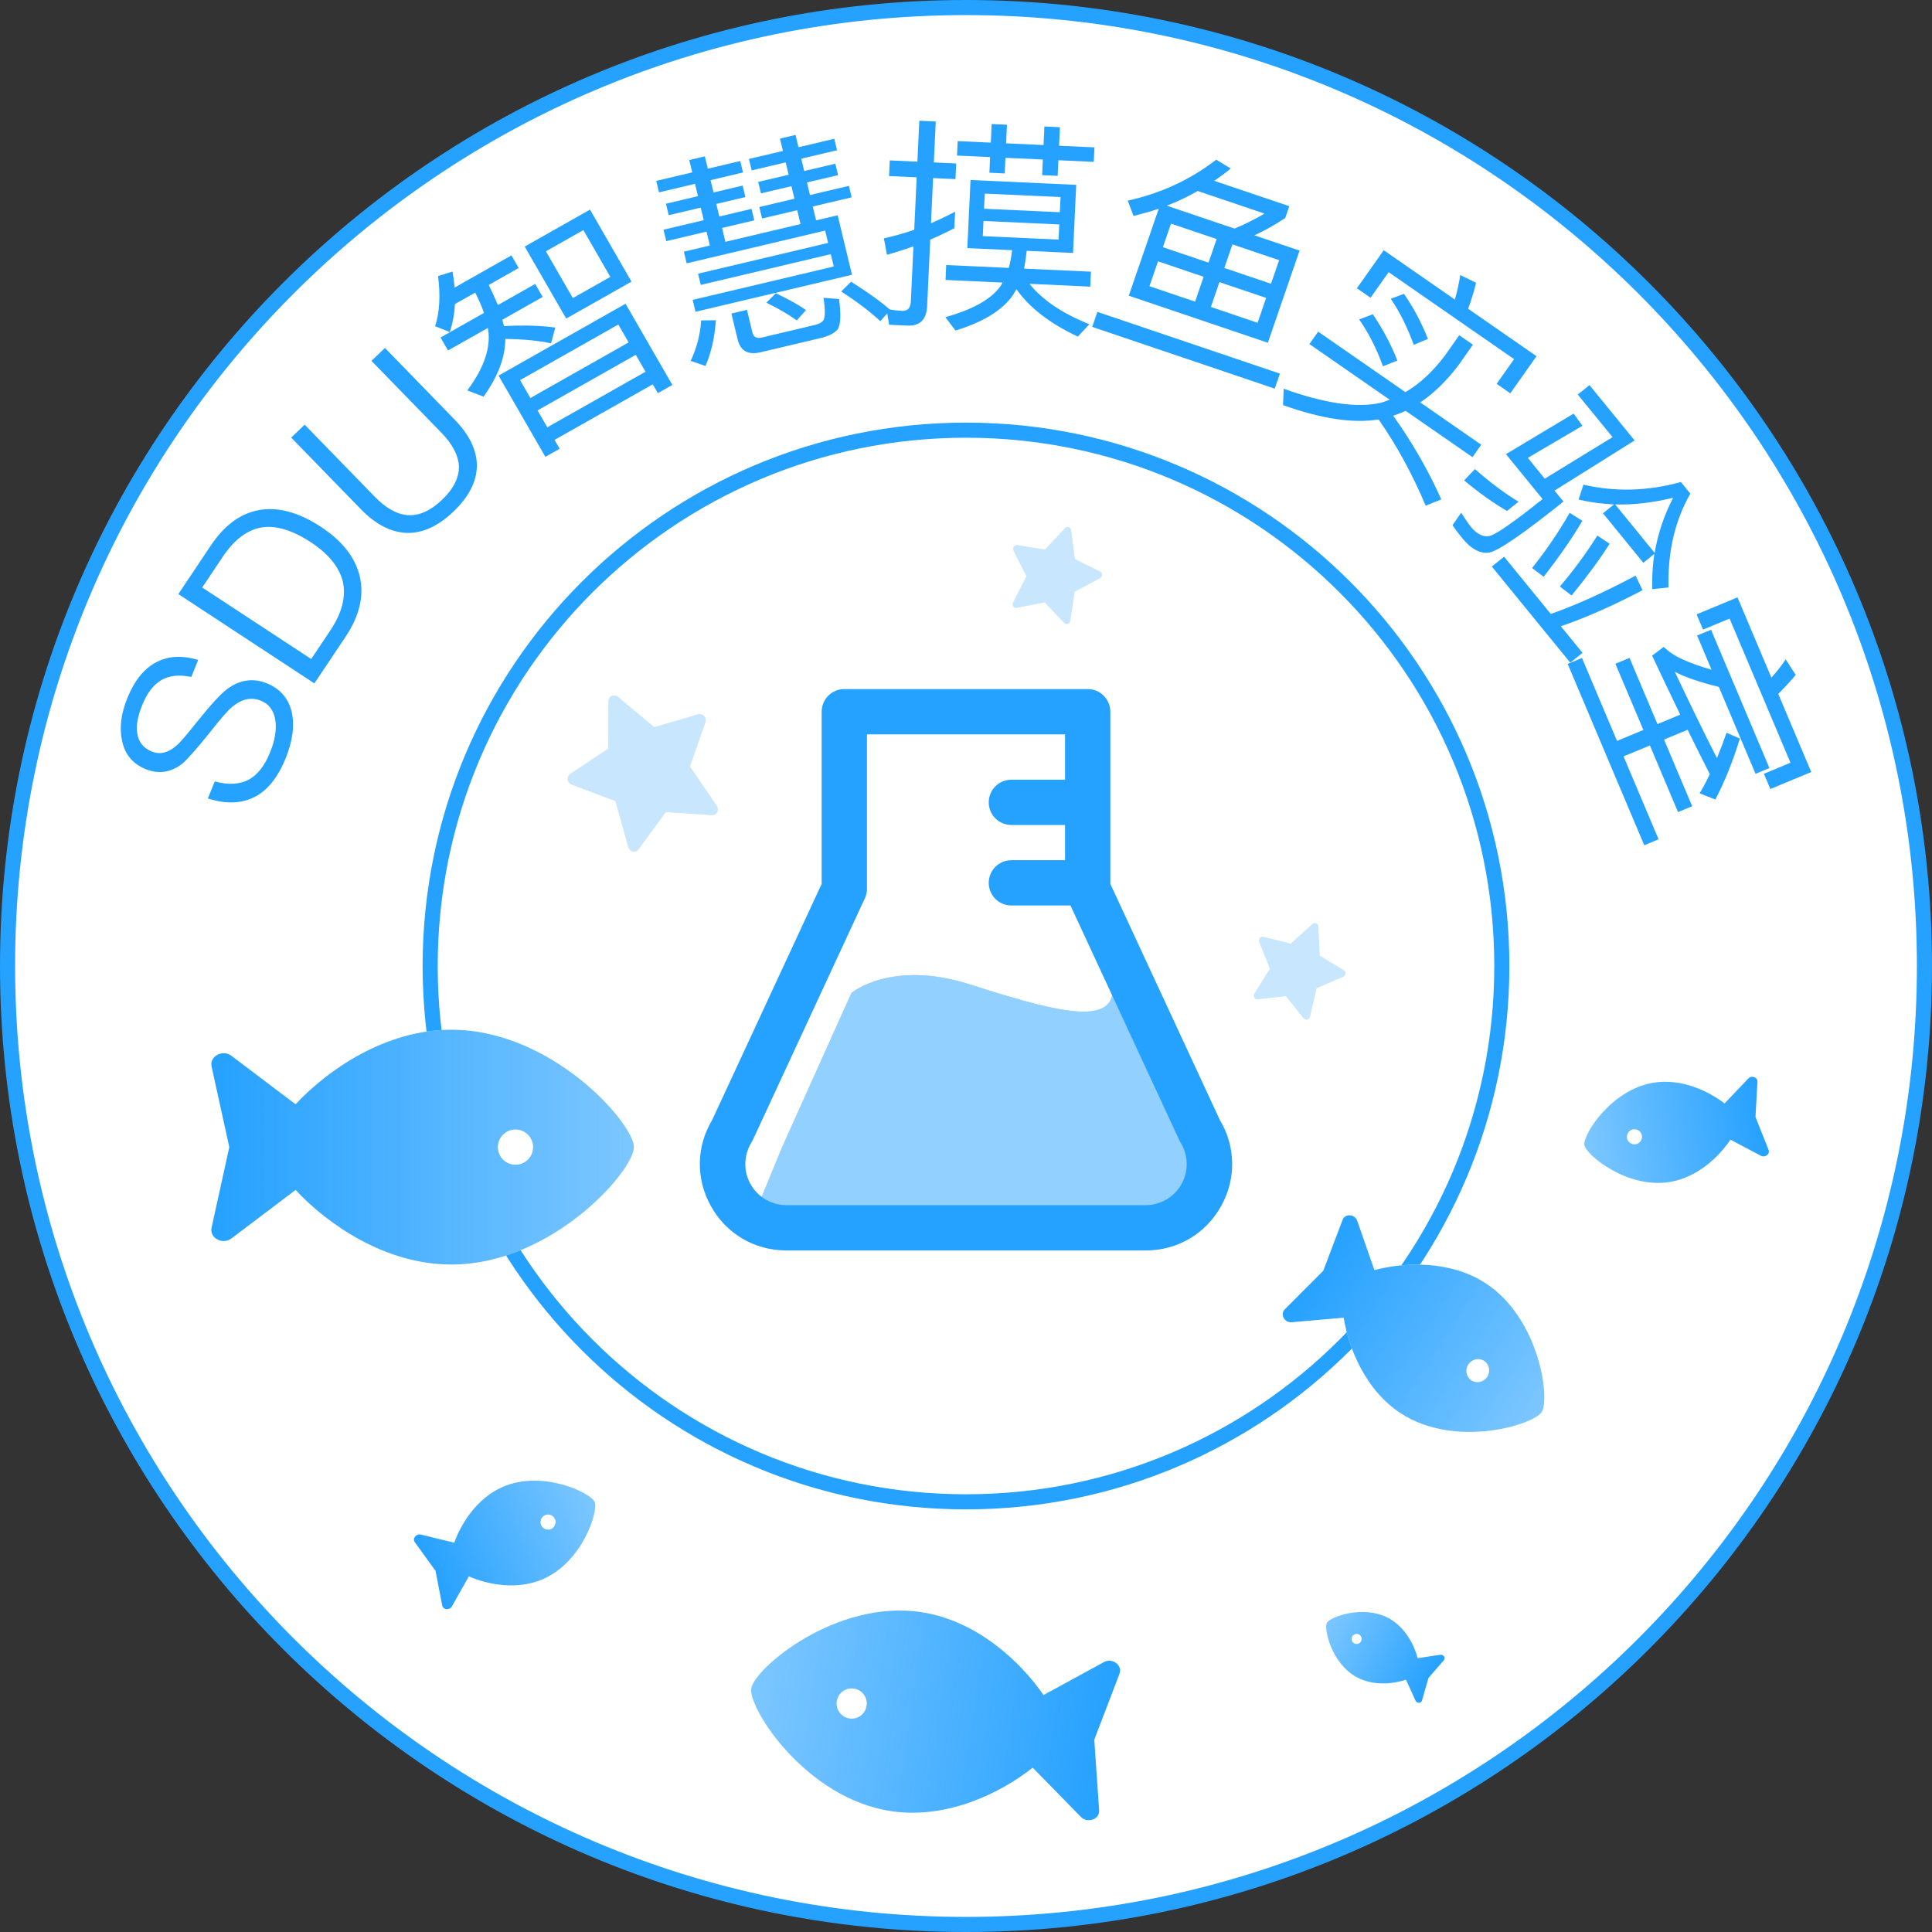 <svg width="64" height="64" viewBox="0 0 64 64" fill="none" xmlns="http://www.w3.org/2000/svg">
<rect x="0" y="0" width="64" height="64" fill="#333333" stroke="none"/>
<path d="M63.75 32C63.75 49.535 49.535 63.75 32 63.75C14.465 63.75 0.25 49.535 0.25 32C0.25 14.465 14.465 0.25 32 0.25C49.535 0.25 63.75 14.465 63.75 32Z" fill="white" stroke="#25A1FF" stroke-width="0.5"/>
<path d="M49.75 32C49.75 41.803 41.803 49.75 32 49.75C22.197 49.75 14.25 41.803 14.25 32C14.25 22.197 22.197 14.25 32 14.25C41.803 14.25 49.75 22.197 49.75 32Z" stroke="#25A1FF" stroke-width="0.5"/>
<path d="M28.207 32.891C28.207 32.891 29.536 31.781 32.123 32.609C35.392 33.656 37.357 34.121 36.754 32.159C36.163 30.242 40.011 38.356 40.011 38.356L38.989 40.405L24.832 40.621L25.912 37.996L28.207 32.891Z" fill="#25A1FF"/>
<path d="M28.207 32.891C28.207 32.891 29.536 31.781 32.123 32.609C35.392 33.656 37.357 34.121 36.754 32.159C36.163 30.242 40.011 38.356 40.011 38.356L38.989 40.405L24.832 40.621L25.912 37.996L28.207 32.891Z" fill="white" fill-opacity="0.5"/>
<path d="M37.953 41.422H26.047C24.993 41.422 24.059 40.872 23.548 39.951C23.044 39.045 23.063 37.98 23.595 37.094L27.219 29.28V23.576C27.219 23.377 27.298 23.186 27.438 23.046C27.579 22.905 27.77 22.826 27.969 22.826H36.031C36.23 22.826 36.421 22.905 36.562 23.046C36.702 23.186 36.781 23.377 36.781 23.576V29.28L40.406 37.094C40.937 37.98 40.956 39.045 40.453 39.951C39.941 40.872 39.008 41.422 37.953 41.422ZM28.719 24.326V29.445C28.719 29.554 28.695 29.662 28.648 29.761L24.937 37.766C24.924 37.793 24.91 37.82 24.893 37.846C24.766 38.052 24.696 38.288 24.69 38.53C24.684 38.772 24.743 39.011 24.861 39.223C24.978 39.434 25.15 39.611 25.359 39.734C25.567 39.856 25.805 39.922 26.047 39.922H37.953C38.195 39.922 38.433 39.857 38.642 39.734C38.85 39.611 39.023 39.434 39.14 39.222C39.258 39.011 39.317 38.772 39.311 38.529C39.305 38.287 39.234 38.051 39.106 37.845C39.09 37.819 39.076 37.792 39.063 37.764L35.352 29.761C35.305 29.662 35.281 29.554 35.281 29.445V24.326H28.719Z" fill="#25A1FF"/>
<path d="M35.509 27.329H33.503C33.304 27.329 33.113 27.25 32.972 27.109C32.832 26.969 32.753 26.778 32.753 26.579C32.753 26.38 32.832 26.189 32.972 26.049C33.113 25.908 33.304 25.829 33.503 25.829H35.509C35.708 25.829 35.898 25.908 36.039 26.049C36.18 26.189 36.259 26.38 36.259 26.579C36.259 26.778 36.18 26.969 36.039 27.109C35.898 27.25 35.708 27.329 35.509 27.329ZM35.509 29.995H33.503C33.304 29.995 33.113 29.916 32.972 29.776C32.832 29.635 32.753 29.444 32.753 29.245C32.753 29.047 32.832 28.856 32.972 28.715C33.113 28.574 33.304 28.495 33.503 28.495H35.509C35.708 28.495 35.898 28.574 36.039 28.715C36.18 28.856 36.259 29.047 36.259 29.245C36.259 29.444 36.18 29.635 36.039 29.776C35.898 29.916 35.708 29.995 35.509 29.995Z" fill="#25A1FF"/>
<path d="M4.218 23.126C4.009 23.642 3.95 24.111 4.042 24.528C4.132 24.992 4.403 25.31 4.838 25.483C5.26 25.65 5.659 25.591 6.039 25.297C6.188 25.171 6.484 24.843 6.909 24.317C7.296 23.825 7.559 23.517 7.699 23.411C8.008 23.154 8.321 23.084 8.637 23.21C8.904 23.316 9.064 23.525 9.117 23.837C9.17 24.149 9.113 24.514 8.949 24.918C8.769 25.364 8.535 25.659 8.259 25.816C7.954 25.986 7.569 26.011 7.114 25.886L6.885 26.45C7.521 26.654 8.065 26.62 8.525 26.35C8.913 26.116 9.225 25.707 9.462 25.122C9.701 24.53 9.764 24.014 9.659 23.568C9.547 23.119 9.266 22.805 8.83 22.632C8.374 22.451 7.938 22.52 7.519 22.83C7.308 22.989 6.971 23.356 6.51 23.932C6.175 24.357 5.945 24.622 5.824 24.719C5.554 24.943 5.294 25.001 5.041 24.901C4.753 24.786 4.59 24.584 4.546 24.291C4.504 24.032 4.563 23.724 4.712 23.355C4.876 22.951 5.087 22.672 5.36 22.521C5.623 22.375 5.946 22.342 6.337 22.425L6.565 21.861C6.018 21.7 5.542 21.729 5.14 21.957C4.75 22.174 4.443 22.569 4.218 23.126Z" fill="#25A1FF"/>
<path d="M5.908 19.68L10.414 22.638L11.451 21.087C11.919 20.387 12.07 19.712 11.911 19.067C11.758 18.454 11.33 17.912 10.636 17.456C9.929 16.992 9.267 16.801 8.667 16.884C8.008 16.973 7.45 17.372 6.978 18.079L5.908 19.68ZM6.699 19.462L7.372 18.455C7.765 17.867 8.2 17.541 8.694 17.468C9.155 17.403 9.691 17.565 10.297 17.963C10.884 18.348 11.236 18.786 11.355 19.26C11.468 19.757 11.333 20.299 10.944 20.881L10.309 21.831L6.699 19.462Z" fill="#25A1FF"/>
<path d="M9.646 14.496L11.958 16.872C12.447 17.374 12.951 17.633 13.475 17.653C13.994 17.667 14.512 17.433 15.025 16.943C15.537 16.454 15.792 15.949 15.797 15.424C15.795 14.914 15.553 14.406 15.064 13.904L12.752 11.527L12.305 11.954L14.623 14.336C14.991 14.714 15.182 15.084 15.202 15.439C15.211 15.816 15.028 16.19 14.646 16.554C14.259 16.924 13.876 17.092 13.502 17.064C13.138 17.037 12.778 16.828 12.41 16.45L10.093 14.069L9.646 14.496Z" fill="#25A1FF"/>
<path d="M15.071 10.072L15.742 9.693C15.856 9.922 15.956 10.141 16.033 10.366L14.594 11.18L14.841 11.61L16.163 10.863L16.187 11.056C16.225 11.622 15.992 12.246 15.481 12.933L16.018 13.139C16.497 12.471 16.739 11.832 16.739 11.228C17.336 11.235 17.834 11.282 18.253 11.373L18.396 10.851C17.904 10.784 17.337 10.768 16.695 10.803C16.674 10.737 16.66 10.667 16.643 10.591L17.977 9.836L17.729 9.406L16.493 10.105C16.407 9.895 16.303 9.669 16.189 9.44L17.181 8.878L16.941 8.461L15.061 9.525C15.045 9.361 15.021 9.185 14.991 8.995L14.511 9.145C14.594 9.789 14.564 10.342 14.414 10.807L14.899 10.999C14.995 10.712 15.052 10.403 15.071 10.072ZM17.382 8.168L18.756 10.553L20.919 9.329L19.545 6.944L17.382 8.168ZM20.218 9.172L18.976 9.875L18.083 8.325L19.325 7.622L20.218 9.172ZM20.722 10.062L16.515 12.443L18.066 15.133L18.539 14.866L18.37 14.572L21.624 12.731L21.793 13.024L22.273 12.752L20.722 10.062ZM18.13 14.155L17.807 13.595L21.061 11.754L21.384 12.314L18.13 14.155ZM17.57 13.185L17.229 12.592L20.483 10.75L20.824 11.343L17.57 13.185Z" fill="#25A1FF"/>
<path d="M28.223 9.102L27.749 7.132L27.035 7.3L26.924 6.841L28.212 6.536L28.121 6.157L26.832 6.461L26.732 6.045L27.763 5.801L27.672 5.422L26.641 5.666L26.543 5.257L27.728 4.977L27.637 4.597L26.451 4.878L26.353 4.469L25.837 4.591L25.936 5L24.809 5.266L24.901 5.645L26.027 5.379L26.126 5.788L25.117 6.026L25.208 6.406L26.217 6.167L26.317 6.583L25.154 6.858L25.245 7.238L26.408 6.963L26.519 7.422L24.03 8.011L23.92 7.551L24.987 7.299L24.896 6.919L23.828 7.172L23.728 6.756L24.693 6.528L24.601 6.148L23.637 6.376L23.538 5.968L24.613 5.713L24.522 5.334L23.447 5.588L23.349 5.18L22.833 5.301L22.932 5.71L21.739 5.992L21.83 6.372L23.023 6.09L23.121 6.498L22.061 6.749L22.152 7.128L23.213 6.878L23.313 7.294L21.98 7.609L22.072 7.988L23.404 7.673L23.515 8.133L22.654 8.337L22.747 8.723L27.334 7.638L27.432 8.047L23.125 9.066L23.214 9.438L27.522 8.419L27.62 8.828L22.945 9.934L23.04 10.328L28.223 9.102ZM23.226 10.615C23.198 11.085 23.08 11.529 22.879 11.955L23.371 12.124C23.565 11.669 23.677 11.164 23.714 10.608L23.226 10.615ZM27.194 11.196C27.452 11.135 27.631 11.039 27.743 10.92C27.847 10.772 27.867 10.435 27.794 9.905L27.279 9.865C27.34 10.252 27.338 10.499 27.278 10.606C27.233 10.678 27.13 10.733 26.982 10.768L25.23 11.183C25.061 11.223 24.96 11.162 24.925 11.016L24.744 10.264L24.229 10.386L24.436 11.247C24.527 11.626 24.779 11.767 25.199 11.668L27.194 11.196ZM25.701 9.714L25.387 10.027C25.793 10.224 26.129 10.422 26.393 10.614L26.699 10.272C26.455 10.098 26.123 9.915 25.701 9.714ZM28.193 9.333L27.866 9.657C28.401 10.001 28.83 10.331 29.161 10.639L29.492 10.267C29.176 9.987 28.744 9.681 28.193 9.333Z" fill="#25A1FF"/>
<path d="M31.639 7.013C31.375 7.152 31.103 7.282 30.84 7.397L30.91 5.899L31.651 5.933L31.675 5.415L30.934 5.381L30.998 4.025L30.453 4L30.39 5.356L29.475 5.314L29.451 5.832L30.366 5.874L30.285 7.612C29.953 7.725 29.615 7.822 29.279 7.896L29.382 8.442C29.674 8.358 29.966 8.266 30.259 8.159L30.173 9.988C30.164 10.198 30.068 10.306 29.886 10.298C29.72 10.29 29.547 10.267 29.366 10.236L29.455 10.758L30.053 10.786C30.469 10.805 30.691 10.59 30.712 10.148L30.815 7.937C31.085 7.822 31.349 7.699 31.613 7.561L31.639 7.013ZM32.15 5.963L32.044 8.219L33.527 8.287C33.502 8.496 33.47 8.69 33.416 8.875L31.344 8.78L31.321 9.274L33.211 9.361C33.187 9.398 33.162 9.442 33.137 9.486C32.829 9.915 32.222 10.255 31.316 10.506L31.652 10.95C32.667 10.636 33.324 10.2 33.63 9.651L33.671 9.578C34.09 10.183 34.77 10.71 35.704 11.151L36.087 10.74C35.187 10.383 34.526 9.932 34.103 9.402L36.115 9.495L36.138 9L33.922 8.898C33.961 8.72 33.986 8.518 34.011 8.309L35.546 8.38L35.651 6.124L32.15 5.963ZM35.066 7.937L32.556 7.822L32.579 7.32L35.09 7.435L35.066 7.937ZM32.598 6.915L32.621 6.413L35.132 6.528L35.108 7.03L32.598 6.915ZM31.725 4.674L31.703 5.154L32.799 5.204L32.775 5.721L33.282 5.745L33.306 5.228L34.546 5.284L34.522 5.802L35.036 5.825L35.06 5.308L36.232 5.362L36.255 4.882L35.083 4.828L35.111 4.214L34.597 4.19L34.569 4.805L33.328 4.748L33.357 4.133L32.85 4.11L32.822 4.725L31.725 4.674Z" fill="#25A1FF"/>
<path d="M38.385 6.914L37.392 9.796L41.999 11.354L43.05 8.301L41.553 7.795C41.875 7.65 42.221 7.458 42.575 7.221L42.709 6.83L40.223 5.99C40.411 5.863 40.594 5.727 40.772 5.581L40.288 5.29C39.417 5.963 38.439 6.409 37.358 6.646L37.55 7.155C37.831 7.083 38.114 7.004 38.385 6.914ZM40.894 7.572L38.652 6.814C39.002 6.679 39.346 6.517 39.675 6.327L41.889 7.076C41.547 7.278 41.211 7.441 40.894 7.572ZM41.659 10.693L40.112 10.169L40.395 9.346L41.943 9.869L41.659 10.693ZM39.589 9.992L38.077 9.481L38.361 8.657L39.872 9.169L39.589 9.992ZM38.522 8.189L38.791 7.408L40.303 7.919L40.034 8.7L38.522 8.189ZM40.826 8.096L42.373 8.619L42.104 9.4L40.557 8.877L40.826 8.096ZM36.352 10.332L36.181 10.829L42.227 12.874L42.399 12.377L36.352 10.332Z" fill="#25A1FF"/>
<path d="M50.899 11.8L48.635 10.229C48.748 9.914 48.838 9.628 48.895 9.365L48.371 9.112C48.336 9.371 48.275 9.641 48.195 9.924L45.838 8.289L44.949 9.549L45.401 9.863L46 9.015L50.156 11.897L49.578 12.715L50.031 13.029L50.899 11.8ZM45.477 10.411L45.024 10.581C45.345 11.042 45.606 11.562 45.812 12.135L46.288 11.944C46.086 11.419 45.81 10.907 45.477 10.411ZM46.509 9.734L46.071 9.897C46.379 10.35 46.628 10.861 46.832 11.423L47.302 11.228C47.104 10.724 46.846 10.225 46.509 9.734ZM48.34 11.105L47.858 11.788C47.462 12.309 47.029 12.714 46.556 12.991L43.666 10.986L43.376 11.398L46.036 13.243C45.949 13.274 45.852 13.308 45.755 13.341C44.961 13.523 43.879 13.367 42.525 12.877L42.502 13.42C43.756 13.868 44.813 14.034 45.668 13.895C46.274 14.764 46.792 15.718 47.227 16.752L47.744 16.543C47.326 15.603 46.797 14.678 46.152 13.772C46.285 13.727 46.423 13.676 46.563 13.609L48.777 15.144L49.068 14.733L47.046 13.33C47.498 13.03 47.919 12.617 48.311 12.102L48.793 11.419L48.34 11.105Z" fill="#25A1FF"/>
<path d="M53.465 16.711L53.1 17.003L54.438 18.643L54.802 18.35C54.746 18.723 54.721 19.11 54.732 19.516L55.27 19.461C55.245 18.285 55.48 17.248 55.995 16.352L55.681 15.967C54.578 16.273 53.498 16.298 52.453 16.055L52.293 16.55C52.665 16.638 53.058 16.689 53.465 16.711ZM54.812 18.314L53.503 16.709C54.103 16.73 54.742 16.653 55.426 16.49C55.129 17.056 54.924 17.664 54.812 18.314ZM49.825 18.442L49.418 18.767L52.017 21.952L52.423 21.627L51.705 20.746C52.542 20.46 53.441 20.058 54.41 19.552L54.182 19.069C53.115 19.635 52.176 20.059 51.371 20.337L49.825 18.442ZM52.417 17.252L51.998 16.989C51.635 17.618 51.226 18.226 50.753 18.816L51.137 19.107C51.649 18.446 52.081 17.83 52.417 17.252ZM53.321 18.013L52.914 17.741C52.55 18.322 52.135 18.887 51.673 19.43L52.061 19.727C52.563 19.113 52.984 18.544 53.321 18.013ZM53.418 14.481L51.172 15.857L50.61 15.168L52.419 14.105L52.129 13.701L49.886 15.044L51.1 16.532C50.205 17.249 49.641 17.643 49.405 17.736C49.181 17.819 48.948 17.725 48.72 17.445C48.653 17.364 48.546 17.208 48.403 16.985L48.117 17.398C48.219 17.548 48.328 17.692 48.437 17.826C48.737 18.194 49.038 18.348 49.333 18.305C49.63 18.25 50.448 17.691 51.791 16.615L51.495 16.253L54.149 14.59L52.654 12.758L52.266 13.07L53.418 14.481ZM50.304 16.619C49.849 16.348 49.366 15.982 48.859 15.54L48.501 15.913C48.991 16.322 49.461 16.659 49.922 16.926L50.304 16.619Z" fill="#25A1FF"/>
<path d="M56.68 20.861L56.219 21.052L56.698 22.187C55.95 21.969 55.452 21.744 55.207 21.512C55.181 21.49 55.146 21.465 55.114 21.429L54.728 21.719C55.042 22.386 55.351 23.038 55.661 23.674L54.906 23.987L53.98 21.794L53.512 21.988L54.439 24.181L53.566 24.544L52.405 21.796L51.931 21.993L54.468 28L54.942 27.803L53.782 25.056L54.655 24.694L55.587 26.901L56.055 26.707L55.123 24.499L55.905 24.175C56.149 24.675 56.397 25.166 56.64 25.643C56.536 25.865 56.423 26.083 56.301 26.28L56.823 26.486C57.127 25.904 57.401 25.23 57.636 24.465L57.194 24.274C57.093 24.56 56.989 24.839 56.876 25.114C56.394 24.167 55.933 23.212 55.479 22.253C55.816 22.431 56.297 22.597 56.938 22.754L58.154 25.633L58.614 25.442L56.68 20.861ZM59.486 22.356L59.154 21.843C59.018 22.046 58.858 22.25 58.679 22.447L57.557 19.789L56.202 20.351L56.415 20.857L57.295 20.491L59.312 25.267L58.432 25.632L58.645 26.137L60 25.575L58.907 22.987C59.126 22.766 59.323 22.554 59.486 22.356Z" fill="#25A1FF"/>
<g clip-path="url(#clip0_195_3120)">
<path d="M14.95 34.111C12.764 34.111 10.854 35.442 9.791 36.581L7.668 34.976C7.374 34.753 6.933 34.99 7.009 35.332L7.596 38L7.009 40.668C6.933 41.01 7.373 41.247 7.668 41.024L9.791 39.419C10.854 40.558 12.764 41.889 14.95 41.889C18.291 41.889 21 38.778 21 38C21 37.222 18.291 34.111 14.95 34.111ZM17.075 38.583C16.753 38.583 16.492 38.322 16.492 38C16.492 37.678 16.753 37.417 17.075 37.417C17.398 37.417 17.659 37.678 17.659 38C17.659 38.322 17.398 38.583 17.075 38.583Z" fill="white"/>
</g>
<g clip-path="url(#clip1_195_3120)">
<path d="M14.95 34.111C12.764 34.111 10.854 35.442 9.791 36.581L7.668 34.976C7.374 34.753 6.933 34.99 7.009 35.332L7.596 38L7.009 40.668C6.933 41.01 7.373 41.247 7.668 41.024L9.791 39.419C10.854 40.558 12.764 41.889 14.95 41.889C18.291 41.889 21 38.778 21 38C21 37.222 18.291 34.111 14.95 34.111ZM17.075 38.583C16.753 38.583 16.492 38.322 16.492 38C16.492 37.678 16.753 37.417 17.075 37.417C17.398 37.417 17.659 37.678 17.659 38C17.659 38.322 17.398 38.583 17.075 38.583Z" fill="url(#paint0_linear_195_3120)"/>
</g>
<g clip-path="url(#clip2_195_3120)">
<path d="M16.657 49.254C15.797 49.626 15.272 50.475 15.048 51.104L13.94 50.834C13.786 50.797 13.653 50.965 13.741 51.087L14.427 52.036L14.65 53.185C14.678 53.332 14.892 53.351 14.97 53.213L15.531 52.22C16.143 52.487 17.121 52.685 17.981 52.313C19.295 51.744 19.831 50.059 19.698 49.753C19.566 49.447 17.971 48.685 16.657 49.254ZM18.254 50.651C18.127 50.706 17.98 50.647 17.925 50.521C17.87 50.394 17.929 50.247 18.055 50.192C18.182 50.137 18.329 50.195 18.384 50.322C18.439 50.449 18.381 50.596 18.254 50.651Z" fill="url(#paint1_linear_195_3120)"/>
</g>
<g clip-path="url(#clip3_195_3120)">
<path d="M30.507 53.403C32.361 53.68 33.811 55.05 34.568 56.151L36.571 55.058C36.849 54.907 37.192 55.164 37.085 55.444L36.249 57.631L36.41 59.967C36.43 60.267 36.027 60.412 35.805 60.186L34.209 58.556C33.164 59.387 31.376 60.274 29.522 59.997C26.69 59.574 24.788 56.593 24.886 55.934C24.985 55.275 27.675 52.98 30.507 53.403ZM28.139 56.926C28.412 56.966 28.667 56.778 28.708 56.505C28.749 56.232 28.56 55.977 28.287 55.937C28.014 55.896 27.759 56.084 27.719 56.357C27.678 56.63 27.866 56.885 28.139 56.926Z" fill="url(#paint2_linear_195_3120)"/>
</g>
<g clip-path="url(#clip4_195_3120)">
<path d="M46.409 46.822C45.229 46.059 44.676 44.654 44.511 43.65L42.788 43.801C42.549 43.822 42.397 43.536 42.56 43.373L43.835 42.096L44.476 40.409C44.558 40.193 44.88 40.215 44.96 40.441L45.529 42.074C46.512 41.812 48.021 41.739 49.202 42.502C51.005 43.668 51.351 46.342 51.072 46.774C50.792 47.206 48.213 47.989 46.409 46.822ZM49.162 45.08C48.988 44.968 48.753 45.022 48.638 45.2C48.522 45.38 48.569 45.616 48.743 45.728C48.917 45.84 49.152 45.787 49.268 45.608C49.383 45.429 49.336 45.193 49.162 45.08Z" fill="white"/>
</g>
<g clip-path="url(#clip5_195_3120)">
<path d="M46.409 46.822C45.229 46.059 44.676 44.654 44.511 43.65L42.788 43.801C42.549 43.822 42.397 43.536 42.56 43.373L43.835 42.096L44.476 40.409C44.558 40.193 44.88 40.215 44.96 40.441L45.529 42.074C46.512 41.812 48.021 41.739 49.202 42.502C51.005 43.668 51.351 46.342 51.072 46.774C50.792 47.206 48.213 47.989 46.409 46.822ZM49.162 45.08C48.988 44.968 48.753 45.022 48.638 45.2C48.522 45.38 48.569 45.616 48.743 45.728C48.917 45.84 49.152 45.787 49.268 45.608C49.383 45.429 49.336 45.193 49.162 45.08Z" fill="url(#paint3_linear_195_3120)"/>
</g>
<g clip-path="url(#clip6_195_3120)">
<path d="M54.774 35.866C55.699 35.714 56.599 36.145 57.127 36.554L57.914 35.728C58.023 35.613 58.225 35.683 58.217 35.833L58.153 37.002L58.586 38.09C58.642 38.229 58.472 38.36 58.332 38.286L57.323 37.754C56.952 38.309 56.237 39.004 55.312 39.155C53.899 39.386 52.538 38.258 52.484 37.929C52.43 37.6 53.361 36.097 54.774 35.866ZM54.184 37.904C54.321 37.882 54.413 37.753 54.391 37.617C54.368 37.481 54.24 37.389 54.104 37.411C53.967 37.433 53.875 37.562 53.897 37.698C53.92 37.834 54.048 37.926 54.184 37.904Z" fill="url(#paint4_linear_195_3120)"/>
</g>
<g clip-path="url(#clip7_195_3120)">
<path d="M46.003 53.606C46.552 53.904 46.85 54.498 46.962 54.929L47.714 54.816C47.818 54.8 47.897 54.919 47.831 54.995L47.32 55.585L47.104 56.335C47.076 56.431 46.933 56.431 46.89 56.334L46.575 55.642C46.153 55.783 45.492 55.857 44.943 55.559C44.104 55.103 43.848 53.953 43.954 53.758C44.06 53.562 45.164 53.15 46.003 53.606ZM44.86 54.439C44.941 54.483 45.042 54.453 45.086 54.372C45.13 54.291 45.1 54.19 45.019 54.146C44.938 54.102 44.837 54.132 44.793 54.213C44.749 54.294 44.779 54.395 44.86 54.439Z" fill="url(#paint5_linear_195_3120)"/>
</g>
<path d="M23.129 23.664L21.674 24.09L20.466 23.084C20.433 23.056 20.393 23.04 20.351 23.039C20.246 23.034 20.16 23.119 20.159 23.227L20.152 24.799L18.89 25.639C18.855 25.662 18.829 25.696 18.816 25.736C18.784 25.838 18.837 25.951 18.938 25.989L20.388 26.535L20.816 28.06C20.828 28.102 20.852 28.139 20.886 28.166C20.971 28.233 21.09 28.219 21.152 28.133L22.056 26.898L23.583 27.001C23.625 27.004 23.666 26.992 23.7 26.968C23.785 26.908 23.805 26.787 23.743 26.697L22.851 25.388L23.367 23.926C23.381 23.886 23.381 23.842 23.369 23.8C23.337 23.696 23.23 23.635 23.129 23.664Z" fill="#25A1FF" fill-opacity="0.5"/>
<path d="M23.129 23.664L21.674 24.09L20.466 23.084C20.433 23.056 20.393 23.04 20.351 23.039C20.246 23.034 20.16 23.119 20.159 23.227L20.152 24.799L18.89 25.639C18.855 25.662 18.829 25.696 18.816 25.736C18.784 25.838 18.837 25.951 18.938 25.989L20.388 26.535L20.816 28.06C20.828 28.102 20.852 28.139 20.886 28.166C20.971 28.233 21.09 28.219 21.152 28.133L22.056 26.898L23.583 27.001C23.625 27.004 23.666 26.992 23.7 26.968C23.785 26.908 23.805 26.787 23.743 26.697L22.851 25.388L23.367 23.926C23.381 23.886 23.381 23.842 23.369 23.8C23.337 23.696 23.23 23.635 23.129 23.664Z" fill="white" fill-opacity="0.5"/>
<path d="M44.511 32.14L43.714 31.657L43.668 30.692C43.667 30.665 43.657 30.64 43.641 30.621C43.599 30.571 43.526 30.567 43.476 30.612L42.76 31.262L41.855 31.038C41.83 31.032 41.804 31.034 41.781 31.045C41.721 31.072 41.692 31.144 41.717 31.205L42.071 32.089L41.557 32.916C41.543 32.939 41.536 32.966 41.538 32.992C41.543 33.058 41.599 33.107 41.664 33.099L42.599 32.996L43.186 33.731C43.202 33.752 43.225 33.766 43.25 33.771C43.312 33.785 43.376 33.743 43.391 33.678L43.614 32.73L44.491 32.356C44.515 32.346 44.535 32.328 44.548 32.305C44.583 32.248 44.566 32.174 44.511 32.14Z" fill="#25A1FF" fill-opacity="0.5"/>
<path d="M44.511 32.14L43.714 31.657L43.668 30.692C43.667 30.665 43.657 30.64 43.641 30.621C43.599 30.571 43.526 30.567 43.476 30.612L42.76 31.262L41.855 31.038C41.83 31.032 41.804 31.034 41.781 31.045C41.721 31.072 41.692 31.144 41.717 31.205L42.071 32.089L41.557 32.916C41.543 32.939 41.536 32.966 41.538 32.992C41.543 33.058 41.599 33.107 41.664 33.099L42.599 32.996L43.186 33.731C43.202 33.752 43.225 33.766 43.25 33.771C43.312 33.785 43.376 33.743 43.391 33.678L43.614 32.73L44.491 32.356C44.515 32.346 44.535 32.328 44.548 32.305C44.583 32.248 44.566 32.174 44.511 32.14Z" fill="white" fill-opacity="0.5"/>
<path d="M36.44 18.936L35.604 18.522L35.478 17.564C35.475 17.538 35.463 17.514 35.445 17.495C35.399 17.45 35.325 17.452 35.28 17.5L34.621 18.208L33.701 18.061C33.675 18.057 33.649 18.062 33.627 18.075C33.569 18.107 33.547 18.18 33.576 18.239L34.004 19.091L33.562 19.958C33.55 19.982 33.545 20.009 33.549 20.035C33.56 20.101 33.62 20.145 33.683 20.132L34.606 19.95L35.254 20.633C35.271 20.652 35.295 20.664 35.32 20.667C35.384 20.676 35.443 20.629 35.453 20.562L35.595 19.599L36.438 19.154C36.461 19.141 36.479 19.122 36.491 19.098C36.52 19.037 36.497 18.965 36.44 18.936Z" fill="#25A1FF" fill-opacity="0.5"/>
<path d="M36.44 18.936L35.604 18.522L35.478 17.564C35.475 17.538 35.463 17.514 35.445 17.495C35.399 17.45 35.325 17.452 35.28 17.5L34.621 18.208L33.701 18.061C33.675 18.057 33.649 18.062 33.627 18.075C33.569 18.107 33.547 18.18 33.576 18.239L34.004 19.091L33.562 19.958C33.55 19.982 33.545 20.009 33.549 20.035C33.56 20.101 33.62 20.145 33.683 20.132L34.606 19.95L35.254 20.633C35.271 20.652 35.295 20.664 35.32 20.667C35.384 20.676 35.443 20.629 35.453 20.562L35.595 19.599L36.438 19.154C36.461 19.141 36.479 19.122 36.491 19.098C36.52 19.037 36.497 18.965 36.44 18.936Z" fill="white" fill-opacity="0.5"/>
<defs>
<linearGradient id="paint0_linear_195_3120" x1="7" y1="37.947" x2="21" y2="37.947" gradientUnits="userSpaceOnUse">
<stop stop-color="#25A1FF"/>
<stop offset="1" stop-color="#25A1FF" stop-opacity="0.6"/>
</linearGradient>
<linearGradient id="paint1_linear_195_3120" x1="14.183" y1="52.116" x2="19.689" y2="49.732" gradientUnits="userSpaceOnUse">
<stop stop-color="#25A1FF"/>
<stop offset="1" stop-color="#25A1FF" stop-opacity="0.6"/>
</linearGradient>
<linearGradient id="paint2_linear_195_3120" x1="36.761" y1="57.661" x2="24.893" y2="55.889" gradientUnits="userSpaceOnUse">
<stop stop-color="#25A1FF"/>
<stop offset="1" stop-color="#25A1FF" stop-opacity="0.6"/>
</linearGradient>
<linearGradient id="paint3_linear_195_3120" x1="43.494" y1="41.918" x2="51.053" y2="46.803" gradientUnits="userSpaceOnUse">
<stop stop-color="#25A1FF"/>
<stop offset="1" stop-color="#25A1FF" stop-opacity="0.6"/>
</linearGradient>
<linearGradient id="paint4_linear_195_3120" x1="58.402" y1="36.938" x2="52.48" y2="37.906" gradientUnits="userSpaceOnUse">
<stop stop-color="#25A1FF"/>
<stop offset="1" stop-color="#25A1FF" stop-opacity="0.6"/>
</linearGradient>
<linearGradient id="paint5_linear_195_3120" x1="47.477" y1="55.653" x2="43.961" y2="53.744" gradientUnits="userSpaceOnUse">
<stop stop-color="#25A1FF"/>
<stop offset="1" stop-color="#25A1FF" stop-opacity="0.6"/>
</linearGradient>
<clipPath id="clip0_195_3120">
<rect width="14" height="14" fill="white" transform="translate(7 31)"/>
</clipPath>
<clipPath id="clip1_195_3120">
<rect width="14" height="14" fill="white" transform="translate(7 31)"/>
</clipPath>
<clipPath id="clip2_195_3120">
<rect width="6" height="6" fill="white" transform="translate(13 49.384) rotate(-23.415)"/>
</clipPath>
<clipPath id="clip3_195_3120">
<rect width="12" height="12" fill="white" transform="matrix(-0.989 -0.148 -0.148 0.989 37.641 51.772)"/>
</clipPath>
<clipPath id="clip4_195_3120">
<rect width="9" height="9.259" fill="white" transform="matrix(0.84 0.543 0.543 -0.84 41 45.776)"/>
</clipPath>
<clipPath id="clip5_195_3120">
<rect width="9" height="9.259" fill="white" transform="matrix(0.84 0.543 0.543 -0.84 41 45.776)"/>
</clipPath>
<clipPath id="clip6_195_3120">
<rect width="6" height="6" fill="white" transform="matrix(-0.987 0.161 0.161 0.987 57.921 34)"/>
</clipPath>
<clipPath id="clip7_195_3120">
<rect width="4" height="4" fill="white" transform="matrix(-0.879 -0.477 -0.477 0.879 48.424 53.908)"/>
</clipPath>
</defs>
</svg>
